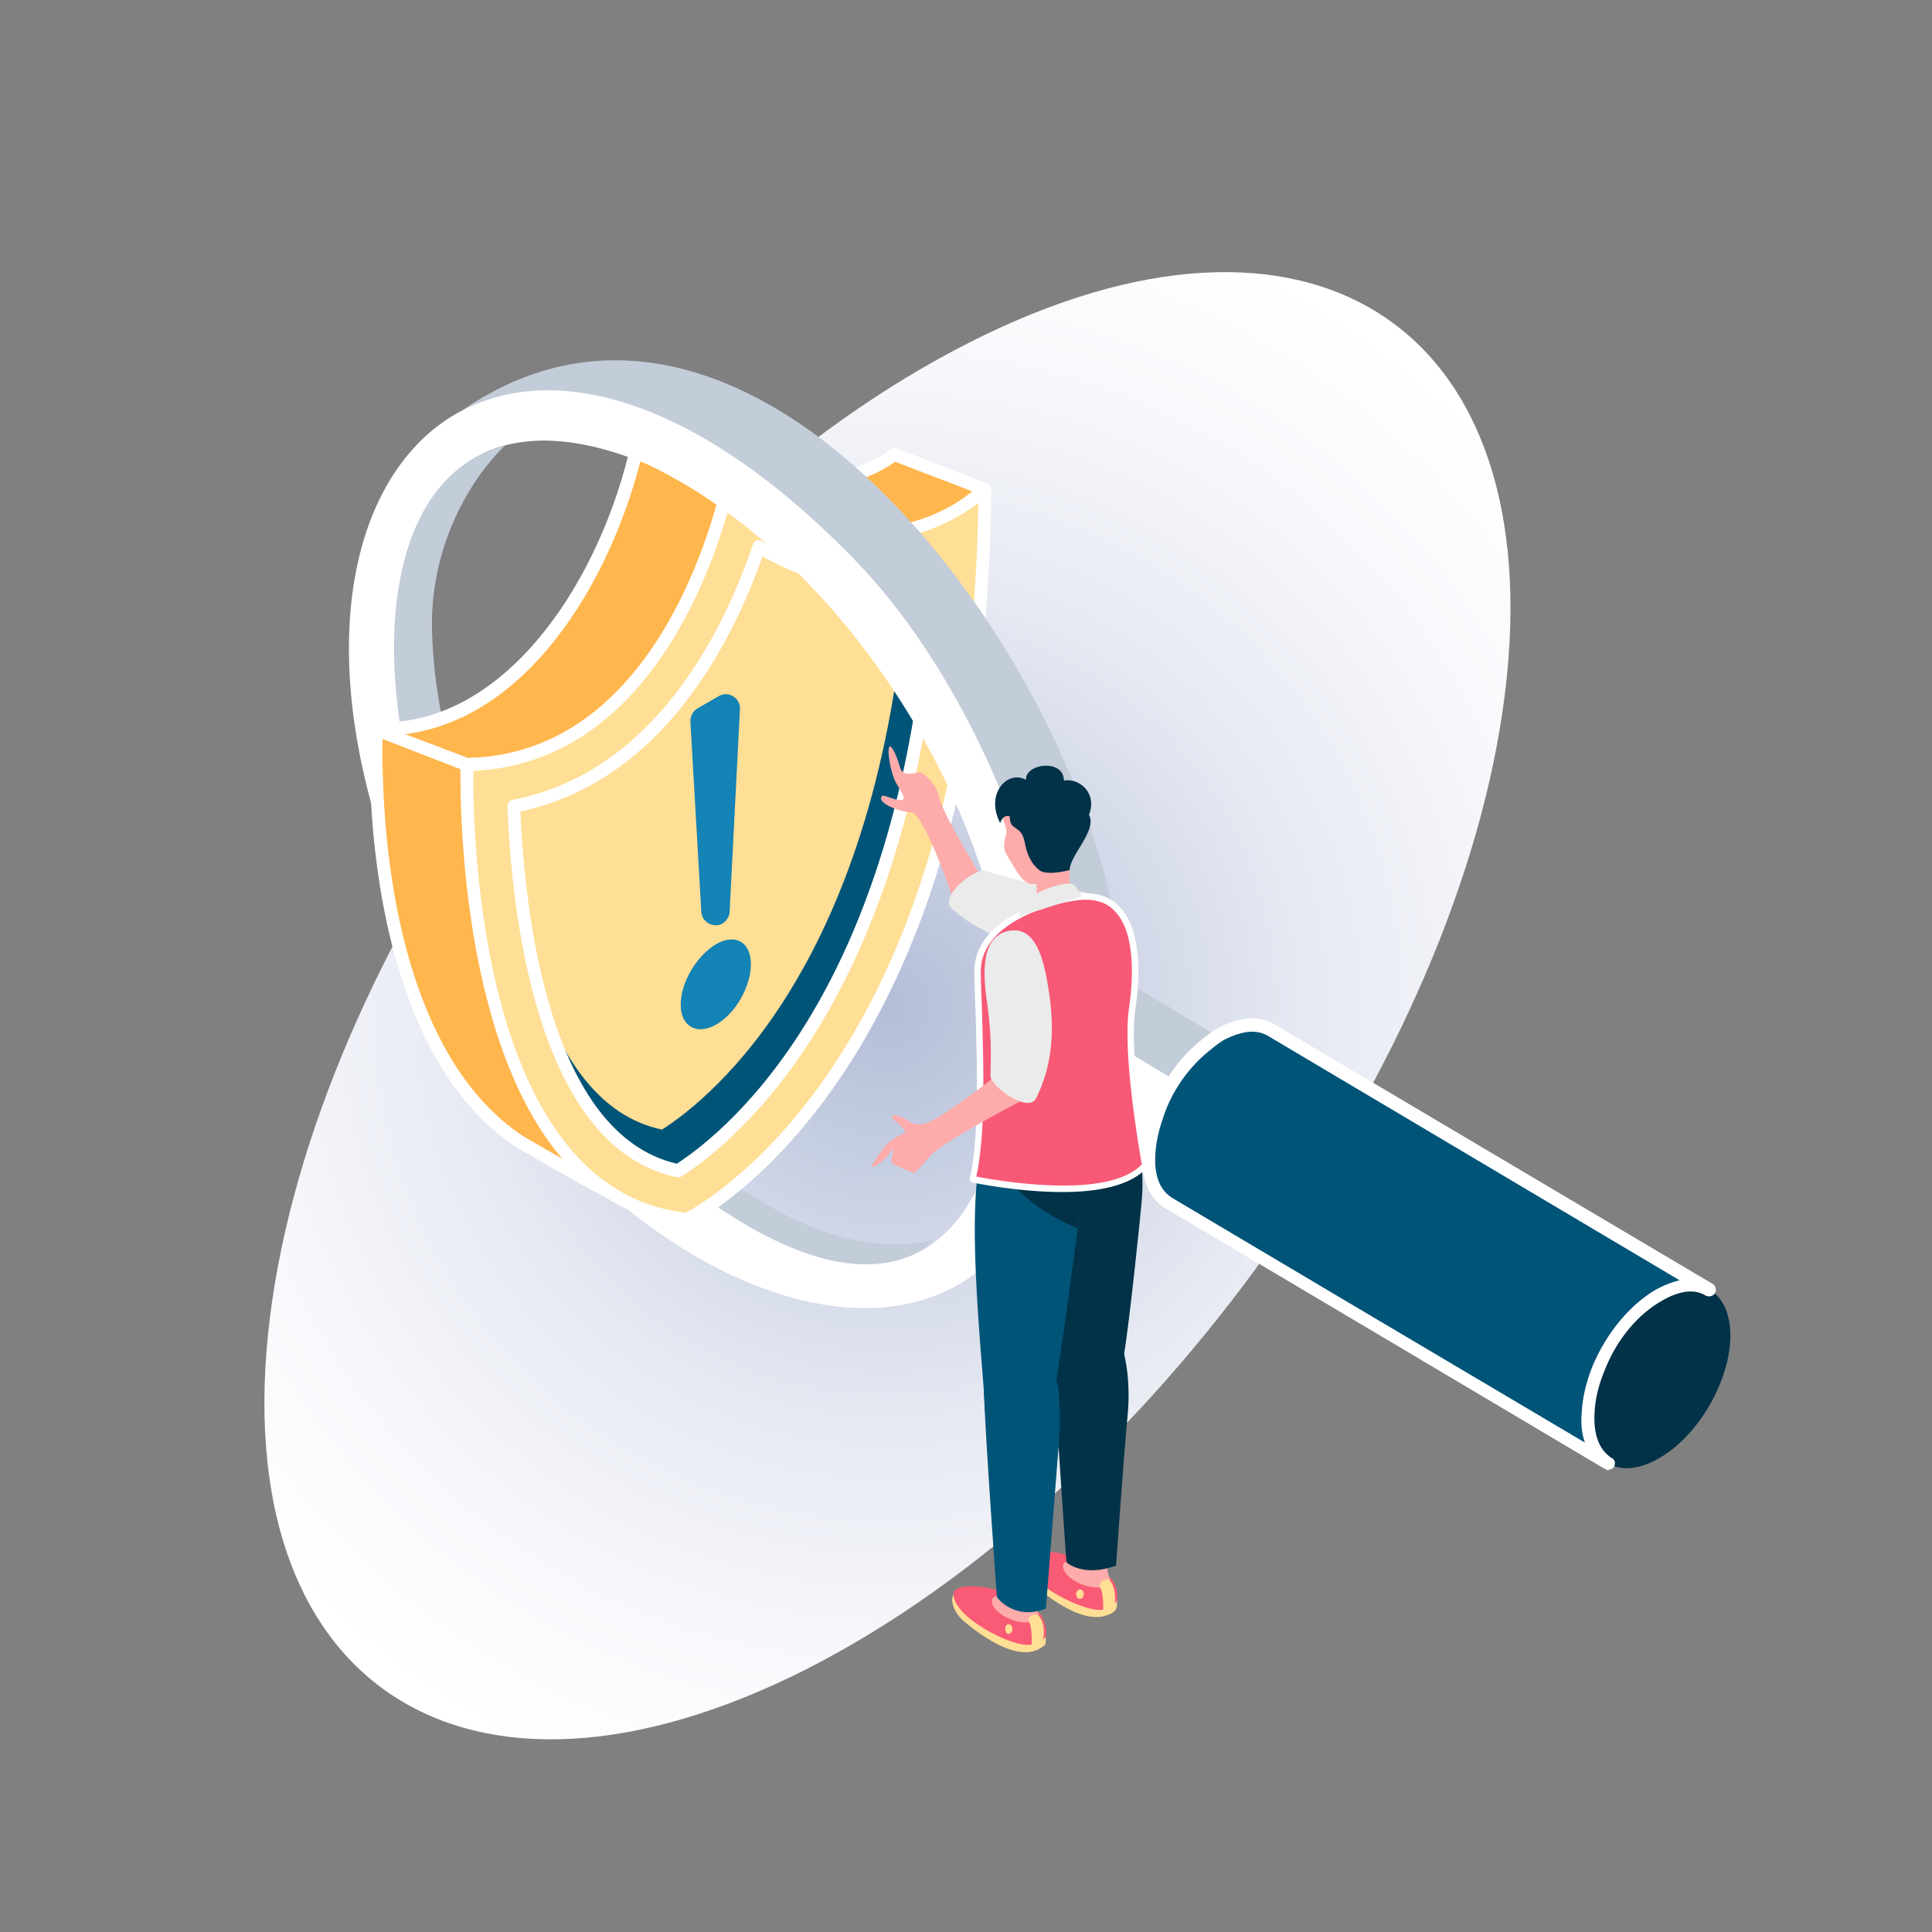 <svg version="1.2" xmlns="http://www.w3.org/2000/svg" viewBox="0 0 300 300" width="300" height="300">
	<rect x="0" y="0" width="300" height="300" fill="#808080" stroke="none"/>
	<title>Layer</title>
	<defs>
		<radialGradient id="g1" cx="137.8" cy="156.2" r="129.1" gradientUnits="userSpaceOnUse">
			<stop offset="0" stop-color="#b4bed8"/>
			<stop offset=".2" stop-color="#c7cfe2"/>
			<stop offset=".5" stop-color="#e6e9f2"/>
			<stop offset=".8" stop-color="#f8f9fc"/>
			<stop offset="1" stop-color="#ffffff"/>
		</radialGradient>
	</defs>
	<style>
		.s0 { fill: url(#g1) } 
		.s1 { fill: #c3ccd9 } 
		.s2 { fill: #ffffff } 
		.s3 { fill: #ffb64d } 
		.s4 { fill: #ffde95 } 
		.s5 { fill: #005478 } 
		.s6 { fill: #1483b5 } 
		.s7 { fill: #023248 } 
		.s8 { fill: #fdabab } 
		.s9 { fill: #ebebeb } 
		.s10 { fill: #f95a75 } 
		.s11 { fill: #f85976 } 
	</style>
	<g id="Layer">
		<path id="Layer" class="s0" d="m150.5 53.2c53-26.9 90.2-2.5 83.2 54.4-7 56.9-55.5 124.7-108.5 151.6-53 26.8-90.3 2.4-83.3-54.5 7-56.8 55.6-124.7 108.6-151.5z"/>
		<g id="Layer">
			<g id="Layer">
				<g id="Layer">
					<g id="Layer">
						<g id="Layer">
							<g id="Layer">
								<path id="Layer" class="s1" d="m78.4 69.2c-5.8 5.6-11.8 16.3-11.3 29.2 1 31.4 23.3 70.5 49.7 87.3 10.7 6.8 20.5 8.8 28.2 6.8-8.3 8.2-21.8 8.4-37.4-1.5-26.4-16.8-48.7-56-49.7-87.3-0.7-18.7 9.1-31.6 20.5-34.5z"/>
							</g>
						</g>
					</g>
				</g>
			</g>
			<g id="Layer">
				<g id="Layer">
					<g id="Layer">
						<g id="Layer">
							<path id="Layer" class="s1" d="m163.8 169.3l11-4.4c-1.1 9-2.6 13.2-4.7 17.2-1.9 3.4-7.2 8.8-12.7 12l-9.6 5.4c7.4-6.4 16-30.2 16-30.2z"/>
						</g>
					</g>
				</g>
			</g>
			<g id="Layer">
				<g id="Layer">
					<g id="Layer">
						<path id="Layer" fill-rule="evenodd" class="s2" d="m188.3 171.3l-7.2 8.3-16.2-9.6c-6.9 57.7-74.1 34.3-100.4-26.3-30.8-68.6 11.9-114.6 68.1-56.9 15.9 16.3 28.4 43.4 32.5 70.5 1.8 1.1 23.2 14 23.2 14zm-88-99.3c-48.6-19.9-48.2 47.8-19.1 86.2 17.6 23.1 62.7 63.7 74.3 15.8 8.2-34.2-19.6-85.3-55.2-102z"/>
					</g>
				</g>
			</g>
			<g id="Layer">
				<g id="Layer">
					<path id="Layer" class="s3" d="m102.2 68.9c21.7 7.3 30.2 6.5 36.6 1.7l14.1 5.4q0 0-0.1 0.1c-6.2 5.3-15.1 9.7-24.6 6.3-7.5-2.7-16.8-8.7-16.8-8.7 0.9 0.4-10.1-5.1-9.2-4.8z"/>
					<path id="Layer" fill-rule="evenodd" class="s2" d="m135 84.6c-2.3 0-4.7-0.4-7.1-1.3-7.6-2.7-16.7-8.5-17.1-8.8q0 0 0 0c-0.3-0.2-1.2-0.6-2.2-1.2-3.8-1.9-5.7-2.8-6.7-3.5q0 0 0 0c-1-0.6-0.9-0.9-0.7-1.3 0.2-0.5 0.8-0.8 1.3-0.6 22 7.5 29.8 6.3 35.7 1.9 0.3-0.2 0.6-0.3 1-0.2l14.1 5.5c0.3 0.1 0.6 0.4 0.6 0.7 0.1 0.3 0 0.7-0.3 0.9l-0.1 0.1c-3.8 3.3-10.5 7.8-18.5 7.8zm-22.9-11.7c1.3 0.9 9.7 6.1 16.4 8.6 9.4 3.3 17.7-1.4 22.5-5.2l-12-4.6c-5.4 3.8-12 5.2-26.9 1.2z"/>
				</g>
				<g id="Layer">
					<path id="Layer" class="s3" d="m58.6 124.2c-0.1-2.9-0.3-6.3-0.2-10.5q0-0.3 0-0.4l14.1 5.4q0 0.2 0 0.4c1.2 22.3 3.2 50 22.3 66.1 0.9 0.7-13.2-7.3-14.2-8-15-9.9-20.9-31.8-22-53z"/>
					<path id="Layer" fill-rule="evenodd" class="s2" d="m95 186.2c-0.7 0-2.3-0.9-7.4-3.8-3.4-1.9-7-4-7.5-4.3-17.7-11.8-21.7-38.8-22.5-53.8-0.1-2.8-0.3-6.3-0.2-10.6v-0.4c0-0.3 0.1-0.6 0.4-0.8 0.3-0.2 0.6-0.3 0.9-0.1l14.2 5.4c0.4 0.1 0.6 0.5 0.6 1v0.3c1 19.5 2.6 49 21.9 65.3 0.4 0.3 0.5 1 0.2 1.4-0.2 0.3-0.3 0.4-0.6 0.4zm-35.6-71.5c-0.1 3.9 0.1 6.9 0.2 9.5q0 0 0 0c0.8 14.6 4.6 40.9 21.6 52.2 0.5 0.3 4.3 2.5 7.8 4.5-15.1-17.2-16.5-43.5-17.5-61.5z"/>
				</g>
				<g id="Layer">
					<path id="Layer" class="s3" d="m58.4 113.3q1.6 0 3.1-0.2c19.8-1.5 33.8-24.7 38-46.5l14.2 5.8c0 0.1-7.1 44.2-38.1 46.1-1 0.1-2 0.2-3.1 0.2z"/>
					<path id="Layer" fill-rule="evenodd" class="s2" d="m72.5 119.7q-0.2 0-0.3 0l-14.2-5.5c-0.4-0.1-0.7-0.6-0.6-1.1 0.1-0.4 0.5-0.8 1-0.8q1.4 0 3-0.2c18.9-1.5 33-24.1 37.1-45.7 0.1-0.3 0.3-0.6 0.5-0.7 0.3-0.2 0.6-0.2 0.9-0.1l14.2 5.9c0.4 0.2 0.7 0.6 0.6 1.1-0.3 1.8-7.7 45-39 46.9q-0.5 0.1-1.1 0.1-1 0.1-2.1 0.1 0 0 0 0zm-9.6-5.7l9.8 3.7q0.9 0 1.8-0.1 0.5 0 1.1-0.1c27.8-1.7 35.9-38.4 37-44.5l-12.3-5c-4.4 20.8-17.7 43.5-37.4 46z"/>
				</g>
				<g id="Layer">
					<g id="Layer">
						<path id="Layer" class="s4" d="m135.5 82.9c10.4-0.1 17.1-6.6 17.4-6.9-0.5 89.1-43.9 112.1-46.2 113.3-35.4-3.6-34.2-67.2-34.2-70.6 32.5-0.6 40.8-44 41.2-46.3 8 8 15.5 10.5 21.8 10.5z"/>
						<path id="Layer" fill-rule="evenodd" class="s2" d="m106.7 190.3q0 0-0.1 0c-35.3-3.6-35.2-64.6-35.1-71.6 0-0.5 0.5-1 1-1 30.8-0.6 39.4-40.9 40.2-45.5 0.1-0.3 0.4-0.6 0.7-0.7 0.4-0.2 0.8-0.1 1 0.2 6.7 6.7 13.7 10.2 21 10.2q0.1 0 0.1 0c9.7-0.1 16.1-6 16.7-6.6 0.3-0.3 0.8-0.4 1.1-0.2 0.4 0.1 0.6 0.5 0.6 0.9-0.5 87.2-42 111.7-46.7 114.2q-0.2 0.1-0.5 0.1zm-33.2-70.6c-0.1 10.1 1 65 33 68.6 5.7-3.1 44.3-27.3 45.4-110.2-2.7 2.1-8.6 5.7-16.4 5.8q0 0-0.1 0c-7.3 0-14.4-3.2-21.1-9.5-2 9.2-11.8 44-40.8 45.3z"/>
					</g>
					<path id="Layer" class="s5" d="m102.8 175.4c7.8-5 33.8-26 38.1-85.8q2.4-0.4 4.5-1.1c-3.6 65.3-31.8 88-40.1 93.3-11.7-2.4-18-14.6-21.5-27.6 3.6 10.3 9.4 19.2 19 21.2z"/>
					<g id="Layer">
						<path id="Layer" fill-rule="evenodd" class="s2" d="m105.3 182.8q-0.1 0-0.2 0c-22-4.6-25.7-41.8-26.3-57.6 0-0.5 0.3-0.9 0.8-1 22.3-4.3 32.9-26.7 37.3-39.6 0.1-0.3 0.3-0.6 0.6-0.7 0.2-0.1 0.6 0 0.8 0.1 5.5 3.4 11.2 5.1 17.1 5.1h0.2c3.2-0.1 6.4-0.6 9.5-1.6 0.3-0.1 0.6 0 0.9 0.2 0.2 0.2 0.4 0.5 0.4 0.8-3.7 65.7-32 88.7-40.6 94.2q-0.2 0.1-0.5 0.1zm-24.5-56.8c0.7 15.6 4.4 50.1 24.3 54.7 8.7-5.7 35.3-28.1 39.2-90.9q-4.3 1.2-8.7 1.3h-0.2c-5.9 0-11.6-1.6-17-4.7-4.7 13.3-15.5 34.9-37.6 39.6z"/>
					</g>
				</g>
				<g id="Layer">
					<path id="Layer" class="s6" d="m108.9 141.6l-1.7-29.6c0-0.8 0.4-1.6 1.1-2l3.3-1.9c1.5-0.9 3.4 0.3 3.3 2l-1.6 31.4c0 0.8-0.5 1.5-1.1 1.9-1.4 0.8-3.2-0.2-3.3-1.8z"/>
					<path id="Layer" class="s6" d="m116.6 149.7c0 3.5-2.4 7.7-5.4 9.4-3 1.7-5.5 0.3-5.5-3.1 0-3.5 2.5-7.6 5.5-9.4 3-1.7 5.4-0.3 5.4 3.1z"/>
				</g>
			</g>
			<g id="Layer">
				<g id="Layer">
					<g id="Layer">
						<g id="Layer">
							<path id="Layer" class="s1" d="m160.7 159.7c-4.6-48-43.8-101.4-88.9-96 47.8-32.8 100.9 46.5 102.3 88.3-0.8 0.5-13.3 7.6-13.4 7.7z"/>
						</g>
					</g>
				</g>
			</g>
			<g id="Layer">
				<g id="Layer">
					<g id="Layer">
						<g id="Layer">
							<g id="Layer">
								<path id="Layer" class="s1" d="m174.2 152l21.2 12.7-9.3 5.2-21.2-12.6z"/>
							</g>
						</g>
					</g>
				</g>
			</g>
			<g id="Layer">
				<g id="Layer">
					<g id="Layer">
						<path id="Layer" class="s2" d="m188.3 171.3l-7.2 8.3-16.2-9.6c-0.6 5.3-1.8 10-3.4 14h-9.5c1.3-2.8 2.5-6.1 3.5-10 8.2-34.2-19.6-85.3-55.2-102-8.2-3.4-15-4.3-20.5-3.2h-14.8c13.7-13.9 38.9-11.5 67.6 18 15.9 16.3 28.4 43.4 32.5 70.5 1.8 1.1 23.2 14 23.2 14z"/>
					</g>
				</g>
			</g>
			<g id="Layer">
				<g id="Layer">
					<g id="Layer">
						<g id="Layer">
							<g id="Layer">
								<g id="Layer">
									<g id="Layer">
										<g id="Layer">
											<path id="Layer" class="s7" d="m246.5 220c0.1-7 5.1-15.6 11.2-19 6.1-3.5 11-0.6 11 6.5-0.1 7.1-5.1 15.6-11.2 19-6.1 3.5-11 0.6-11-6.5z"/>
										</g>
									</g>
								</g>
							</g>
						</g>
						<g id="Layer">
							<g id="Layer">
								<g id="Layer">
									<g id="Layer">
										<g id="Layer">
											<path id="Layer" class="s5" d="m179.5 173.5c1.4-4.5 4.3-8.6 8-11.5q1-0.8 2-1.4c3.1-1.7 5.8-1.9 7.8-0.7l68.1 40.4c-1.9-1.2-4.7-1-7.7 0.7-4.3 2.4-7.6 6.8-9.5 11.4-0.9 2.2-1.5 4.6-1.6 7.1-0.2 2.2 0.2 4.9 1.8 6.6q0.6 0.7 1.4 1.1c0 0-68.3-40.4-68.4-40.5-4.3-2.6-3.2-9.3-1.9-13.2z"/>
											<path id="Layer" fill-rule="evenodd" class="s2" d="m249.8 228.3q-0.3 0-0.5-0.2-0.1 0-0.1 0c-68.2-40.5-68.3-40.5-68.3-40.5-5.4-3.4-3.2-11.9-2.3-14.4 1.5-4.7 4.4-9 8.3-12 0.8-0.6 1.4-1.1 2.1-1.5 3.3-1.8 6.4-2.1 8.8-0.7l68.2 40.4c0.4 0.3 0.6 0.9 0.3 1.4-0.3 0.5-0.9 0.6-1.4 0.4-1.7-1.1-4.1-0.8-6.7 0.7-3.8 2.1-7.1 6-9 10.8q-1.5 3.6-1.6 6.8c-0.1 1.5 0 4.2 1.6 6q0.5 0.5 1 0.9 0.1 0 0.1 0c0.5 0.3 0.6 0.9 0.3 1.4-0.2 0.3-0.5 0.4-0.8 0.4zm-55.4-68.1c-1.3 0-2.8 0.5-4.4 1.3-0.6 0.4-1.2 0.8-1.9 1.4-3.5 2.7-6.3 6.7-7.6 11-0.8 2.2-2.7 9.5 1.5 12.1 0.3 0.2 49.2 29.2 64.1 38-0.6-1.7-0.6-3.4-0.5-4.5 0.1-2.4 0.7-4.9 1.7-7.4 2.2-5.2 5.8-9.5 9.9-11.9q1.9-1 3.6-1.4l-64-38q-1.1-0.6-2.4-0.6z"/>
										</g>
									</g>
								</g>
							</g>
						</g>
					</g>
				</g>
			</g>
		</g>
		<g id="Layer">
			<g id="Layer">
				<path id="Layer" class="s8" d="m145.9 124c0.7 2.9 7.3 13.5 7.3 13.5l-5.2 2.1c0 0-4.5-13.5-6.6-13.5-1.7 0-5.5-1.5-4.4-2.5 0.2-0.3 2.3 0.9 3.1 0.6 0.7-0.2-0.3-1.4-1.1-2.9-0.7-1.4-1.4-5.2-0.8-5.4 0.3 0 1 1.3 1.5 3.1 0.5 2.1 2.9 0.6 3.4 1 1.8 1.2 2.6 2.9 2.8 4z"/>
				<path id="Layer" class="s9" d="m173.9 143.8c-0.1 4-4.1 4.4-9.7 3.8-4.7-0.5-11.1-1.8-16.4-6.5-2.1-1.9 3.6-6.3 5.2-5.9 1.7 0.5 5.3 1.8 10.9 2.5 6.6 0.9 10.1 2.6 10 6.1z"/>
			</g>
			<g id="Layer">
				<g id="Layer">
					<g id="Layer">
						<path id="Layer" class="s4" d="m172.3 245c0.7 0.6 1.6 4.3 0.9 5-0.3 0.4-0.8 0.7-1.3 0.8-4.1 1.6-10.4-3.8-11.4-4.8-1-0.8-2-2.6-1.4-3.8 0.4-0.9 12.3 1.9 13.2 2.8z"/>
						<path id="Layer" class="s10" d="m172.6 245.2c0.7 0.7 1.3 3.1 0.6 3.7-0.3 0.4-1.2 0.8-1.7 1-2 0.6-7.5-1.9-10.3-4.3-0.9-0.9-2.5-2.8-2-4 0.5-0.9 4.3-1 7.2 0.1 1.5 0.6 5.5 2.8 6.2 3.5z"/>
					</g>
					<path id="Layer" class="s4" d="m168.3 247.5c0 0.4-0.3 0.8-0.6 0.8-0.3 0-0.6-0.4-0.6-0.8 0-0.4 0.3-0.7 0.6-0.7 0.3 0 0.6 0.3 0.6 0.7z"/>
					<path id="Layer" class="s4" d="m172.3 245.4c0 0 1.1 1 0.8 3.7 0 0-0.5 0.8-1.8 0.9 0 0 0.1-2.7-0.5-3.5l-0.3-0.6 1.2-1.5z"/>
				</g>
				<path id="Layer" class="s8" d="m171.9 243.4c0.1 0.7 0.3 1.4 0.5 2-0.4-0.2-0.8-0.2-1.2 0-0.3 0.2-0.5 0.7-0.4 1.1-0.9 0.1-2-0.2-2.9-0.5-2.6-1.1-3-2.6-2.8-3.1 0.8-1.6 6.1 0.6 6.8 0.5z"/>
			</g>
			<path id="Layer" class="s7" d="m174.3 209.4c0.4 1 1.3 5.3 0.8 10.3-0.5 5-1.8 23.4-1.8 23.4-5.1 1.9-7.7-0.5-7.7-0.5 0 0-1.8-25-2-32.1-0.1-7.1 9.6-3.6 10.7-1.1z"/>
			<path id="Layer" class="s7" d="m177.3 186.2c-0.2 2.7-2 19.9-2.8 24.3-1.1 6.4-10.8 6.9-10.8 2.1 0-4.7-6.5-34.5 0.3-40.4 3.7-3.3 7.4-2.7 8.6-1.8 5 3.8 5 12.8 4.7 15.8z"/>
			<g id="Layer">
				<g id="Layer">
					<g id="Layer">
						<path id="Layer" class="s4" d="m161.2 250.4c0.7 0.7 1.6 4.4 1 5.1-0.4 0.3-0.9 0.6-1.4 0.8-4.1 1.5-10.4-3.9-11.4-4.8-1-0.9-1.9-2.7-1.4-3.8 0.4-1 12.4 1.8 13.2 2.7z"/>
						<path id="Layer" class="s10" d="m161.5 250.6c0.7 0.7 1.3 3.1 0.7 3.8-0.4 0.4-1.3 0.7-1.8 0.9-2 0.7-7.5-1.9-10.2-4.3-1-0.8-2.6-2.8-2-3.9 0.4-1 4.2-1.1 7.1 0 1.5 0.6 5.5 2.8 6.2 3.5z"/>
					</g>
					<path id="Layer" class="s4" d="m156.6 253.7c-0.3 0-0.5-0.3-0.5-0.7 0-0.5 0.2-0.8 0.5-0.8 0.4 0 0.6 0.3 0.6 0.8 0 0.4-0.2 0.7-0.6 0.7z"/>
					<path id="Layer" class="s4" d="m161.3 250.9c0 0 1.1 1 0.7 3.6 0 0-0.4 0.8-1.8 0.9 0 0 0.1-2.7-0.4-3.5l-0.3-0.6 1.1-1.5z"/>
				</g>
				<path id="Layer" class="s8" d="m160.9 248.8c0.1 0.7 0.2 1.4 0.4 2.1-0.3-0.2-0.8-0.3-1.1-0.1-0.4 0.2-0.6 0.7-0.4 1.1-1 0.1-2.1-0.1-3-0.5-2.5-1.1-3-2.5-2.7-3.1 0.7-1.6 6.1 0.6 6.8 0.5z"/>
			</g>
			<path id="Layer" class="s5" d="m164.1 214.5c0.4 0.9 0.7 6 0.2 11.1-0.4 5-1.9 24.2-1.9 24.2-5 1.9-7.6-1.8-7.6-1.8 0 0-1.8-24.6-2-31.7-0.1-7.1 10.1-4.4 11.3-1.8z"/>
			<path id="Layer" class="s5" d="m167.6 188.3c-0.2 2.7-3.1 23.7-3.9 28-1.1 6.5-10.8 6.9-10.8 2.1 0-4.6-4.1-38 1.1-42.2 3.8-3.2 8.4-0.6 9.6 0.3 5 3.8 4.2 8.8 4 11.8z"/>
			<path id="Layer" class="s7" d="m154 176.2c3.8-3.2 8.4-0.6 9.6 0.3 5 3.8 4.2 8.8 4 11.8 0 0.4-0.2 1.3-0.3 2.4-11.2-4.4-14.7-13.4-13.3-14.5z"/>
			<g id="Layer">
				<path id="Layer" class="s11" d="m177.9 180.9c-5.9 6.7-26.9 2.2-26.9 2.2 2.1-8.8 0.8-25 0.8-32.3 0-8.4 12.9-11.6 16.8-11.6 8 0 8.3 10.1 7.2 17.5-1.1 7.3 2.1 24.2 2.1 24.2z"/>
				<path id="Layer" fill-rule="evenodd" class="s2" d="m165 185.1c-6.9 0-13.6-1.4-14.1-1.5q-0.2-0.1-0.3-0.3-0.1-0.1 0-0.3c1.5-6.6 1.1-17.6 0.9-25.6-0.1-2.6-0.2-4.9-0.2-6.6 0-9 13.8-12.1 17.3-12.1q3.5 0 5.5 2.4c3.4 3.9 2.8 11.5 2.2 15.6-1.1 7.2 2 23.9 2 24.1q0.1 0.3-0.1 0.4c-2.6 3-7.9 3.9-13.2 3.9zm-13.4-2.4c3.2 0.6 20.4 3.7 25.7-1.9-0.4-2.2-3-17.2-2-24.2 0.5-3.2 1.3-11.2-2-14.9q-1.7-2-4.7-2c-3.3 0-16.3 2.9-16.3 11.1 0 1.7 0.1 4 0.2 6.6 0.2 7.8 0.6 18.5-0.9 25.3z"/>
			</g>
			<path id="Layer" class="s8" d="m164.5 127.4c2.3 4.1 1.2 7.4 1.8 11.8-1.2 0.6-5.1 2-6.5 2.2-0.2 0 1.6-2.2 1.1-4.2-1.8 0.6-3-1.8-4.7-4.7-0.5-0.8-0.2-2.2 0-2.8 0.4-0.9-0.6-2.3-0.5-3.3 0.1-0.9 6.7-1 7.5-0.5 0.5 0.4 0.9 0.9 1.3 1.5z"/>
			<path id="Layer" class="s7" d="m169.1 126.5c1.3 2.5-3 6.3-3 8.6 0 0-3.3 0.9-4.6 0.1-1.5-1.1-2.1-2.8-2.4-4.5-0.6-2.8-2.3-1.5-2.3-3.9-1-0.5-1.5 1-1.5 1-2.4-4.7 1.3-8.3 4-6.7-0.1-2.6 5.9-3.3 5.9 0.1 2.5-0.4 5.2 2 3.9 5.3z"/>
			<path id="Layer" class="s9" d="m167.1 137.8l0.9 1.4-9.7 3.1c0-1.4 0.9-2.7 1.7-3.1 3.2-1.6 4.5-1.9 5.9-2 0.5 0 1 0.2 1.2 0.6z"/>
			<g id="Layer">
				<path id="Layer" class="s8" d="m156.1 165.9l3.3 4.6c0 0-12.7 6.6-14.8 8.8-0.8 0.8-2.4 3.1-2.9 2.8-0.5-0.3-2.8-1.1-3.2-1.5-0.4-0.5 1-3.4-0.4-1.5-1.1 1.5-3 2.5-2.7 1.9 0.5-0.9 2-3.4 3.4-4.2 1.4-0.9 2.1-0.8 1.6-1.4-0.5-0.7-2-1.7-1.9-2 0-0.6 1.7 0 2.9 0.9 0.6 0.4 2.1 0.3 2.5 0.1 3.3-1.3 12.2-8.5 12.2-8.5z"/>
				<path id="Layer" class="s9" d="m162.7 152.9c0.8 4.7 1.4 11.2-1.8 17.6-1.2 2.5-7-1.8-7.1-3.4 0-1.7 0.3-5.6-0.5-11.2-1-6.6-0.3-10.4 3.1-11.3 3.8-0.9 5.4 2.8 6.3 8.3z"/>
			</g>
		</g>
	</g>
</svg>